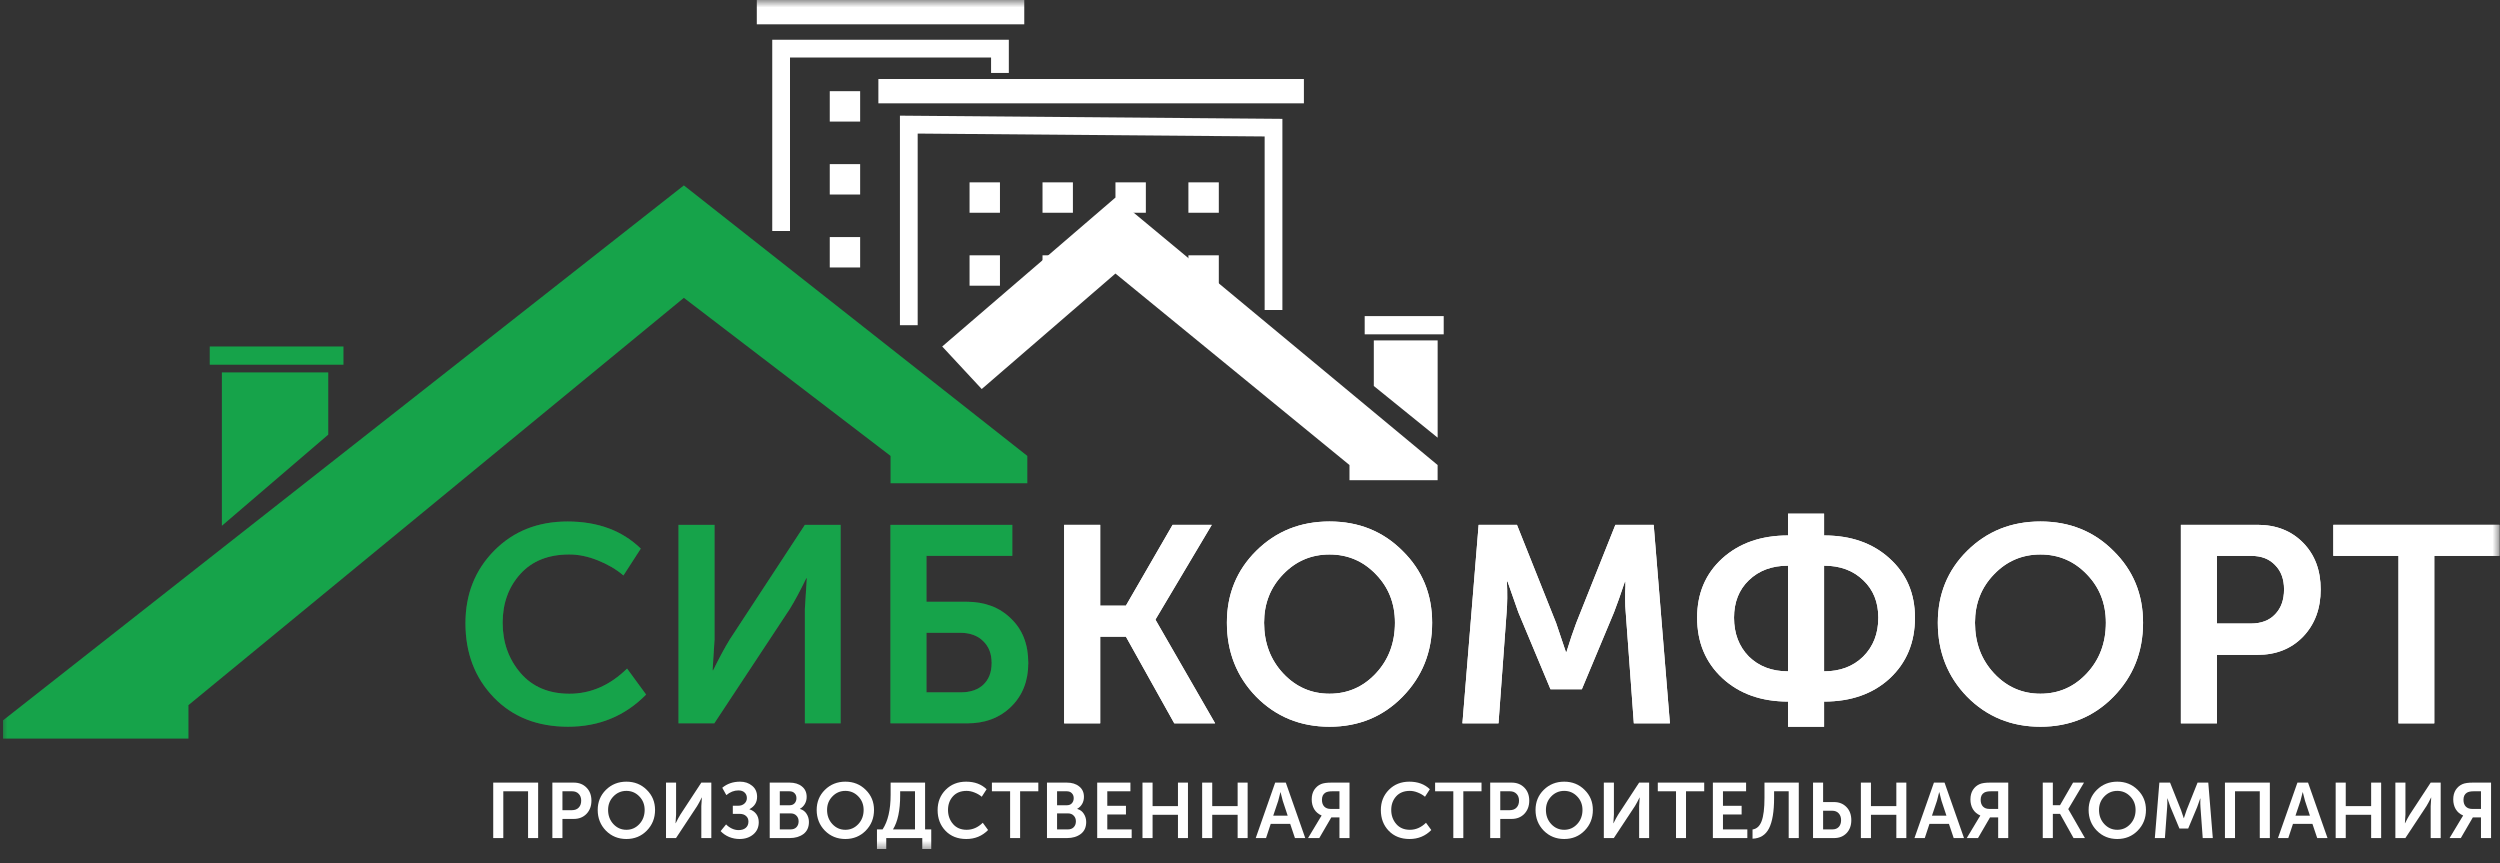 <svg width="168" height="58" viewBox="0 0 168 58" fill="none" xmlns="http://www.w3.org/2000/svg">
<rect x="0" y="0" width="168" height="58" fill="#333333" stroke="none"/>
<g clip-path="url(#clip0_504_327)">
<mask id="mask0_504_327" style="mask-type:luminance" maskUnits="userSpaceOnUse" x="0" y="0" width="168" height="58">
<path d="M168 0H0V57.273H168V0Z" fill="white"/>
</mask>
<g mask="url(#mask0_504_327)">
<path d="M92.32 25.939L96.61 29.412V22.875H92.32V25.939Z" fill="white"/>
<path d="M91.707 21.242V22.467H97.017V21.242H91.707Z" fill="white"/>
<path d="M0.205 49.632H12.664V47.385L45.956 20.016L59.845 30.637V32.475H69.036V30.637L45.956 12.459L0.205 48.406V49.632Z" fill="#16A34A"/>
<path d="M14.91 35.334L22.059 29.207V25.023H14.91V35.334Z" fill="#16A34A"/>
<path d="M14.094 23.284V24.509H23.081V23.284H14.094Z" fill="#16A34A"/>
<path d="M63.316 23.284L65.972 26.143L74.958 18.382L90.685 31.25V32.271H96.608V31.25L74.958 13.276L63.316 23.284Z" fill="white"/>
<path fill-rule="evenodd" clip-rule="evenodd" d="M51.895 2.671H67.793V4.902H66.6V3.865H53.088V15.523H51.895V2.671Z" fill="white"/>
<path d="M68.831 0H50.857V1.634H68.831V0Z" fill="white"/>
<path d="M87.622 5.31H59.027V6.944H87.622V5.31Z" fill="white"/>
<path fill-rule="evenodd" clip-rule="evenodd" d="M60.475 7.772L86.177 7.987V20.833H84.984V9.17L61.668 8.976V21.854H60.475V7.772Z" fill="white"/>
<path d="M57.802 6.127H55.76V8.17H57.802V6.127Z" fill="white"/>
<path d="M57.802 11.029H55.76V13.072H57.802V11.029Z" fill="white"/>
<path d="M57.802 15.931H55.76V17.974H57.802V15.931Z" fill="white"/>
<path d="M67.197 12.254H65.154V14.297H67.197V12.254Z" fill="white"/>
<path d="M67.197 17.157H65.154V19.199H67.197V17.157Z" fill="white"/>
<path d="M72.099 12.254H70.057V14.297H72.099V12.254Z" fill="white"/>
<path d="M72.099 17.157H70.057V19.199H72.099V17.157Z" fill="white"/>
<path d="M77.001 12.254H74.959V14.297H77.001V12.254Z" fill="white"/>
<path d="M81.904 12.254H79.861V14.297H81.904V12.254Z" fill="white"/>
<path d="M81.904 17.157H79.861V19.199H81.904V17.157Z" fill="white"/>
<path d="M31.279 41.884C31.279 39.929 31.925 38.301 33.215 36.998C34.505 35.695 36.146 35.044 38.138 35.044C40.167 35.044 41.808 35.651 43.061 36.867L41.896 38.67C41.407 38.257 40.831 37.919 40.167 37.656C39.516 37.393 38.877 37.261 38.251 37.261C36.848 37.261 35.752 37.699 34.962 38.576C34.173 39.453 33.779 40.543 33.779 41.846C33.779 43.161 34.179 44.289 34.981 45.228C35.783 46.155 36.879 46.619 38.269 46.619C39.697 46.619 40.988 46.055 42.14 44.928L43.418 46.675C42.002 48.116 40.255 48.836 38.175 48.836C36.109 48.836 34.442 48.178 33.177 46.863C31.912 45.548 31.279 43.888 31.279 41.884Z" fill="#434343"/>
<path d="M45.594 48.611V35.27H48.018V42.974L47.886 45.041H47.924C48.35 44.176 48.725 43.481 49.051 42.955L54.087 35.27H56.492V48.611H54.087V40.925L54.218 38.858H54.181C53.768 39.71 53.398 40.399 53.072 40.925L47.999 48.611H45.594Z" fill="#434343"/>
<path d="M59.836 48.611V35.27H68.029V37.355H62.26V40.437H64.928C66.168 40.437 67.17 40.812 67.934 41.564C68.711 42.303 69.1 43.299 69.1 44.552C69.1 45.755 68.718 46.732 67.953 47.483C67.189 48.235 66.2 48.611 64.984 48.611H59.836ZM62.26 46.525H64.552C65.216 46.525 65.73 46.35 66.093 45.999C66.456 45.648 66.638 45.166 66.638 44.552C66.638 43.938 66.45 43.45 66.074 43.086C65.698 42.71 65.178 42.523 64.515 42.523H62.26V46.525Z" fill="#434343"/>
<path d="M71.51 48.611V35.27H73.934V40.7H75.662L78.8 35.27H81.431L77.654 41.621V41.658L81.657 48.611H78.913L75.662 42.786H73.934V48.611H71.51Z" fill="#434343"/>
<path d="M82.447 41.846C82.447 39.929 83.105 38.32 84.42 37.017C85.748 35.702 87.389 35.044 89.343 35.044C91.298 35.044 92.932 35.702 94.248 37.017C95.576 38.32 96.24 39.929 96.24 41.846C96.24 43.813 95.576 45.472 94.248 46.826C92.932 48.166 91.298 48.836 89.343 48.836C87.389 48.836 85.748 48.166 84.42 46.826C83.105 45.472 82.447 43.813 82.447 41.846ZM84.947 41.846C84.947 43.199 85.373 44.333 86.224 45.247C87.076 46.161 88.116 46.619 89.343 46.619C90.571 46.619 91.611 46.161 92.463 45.247C93.314 44.333 93.74 43.199 93.74 41.846C93.74 40.556 93.314 39.472 92.463 38.595C91.611 37.706 90.571 37.261 89.343 37.261C88.116 37.261 87.076 37.706 86.224 38.595C85.373 39.472 84.947 40.556 84.947 41.846Z" fill="#434343"/>
<path d="M98.273 48.611L99.363 35.27H101.937L104.568 41.865L105.226 43.819H105.263C105.502 43.042 105.721 42.391 105.921 41.865L108.552 35.27H111.126L112.216 48.611H109.792L109.247 41.151C109.222 40.888 109.209 40.587 109.209 40.249C109.209 39.898 109.216 39.616 109.228 39.403V39.084H109.191C108.903 39.948 108.658 40.637 108.458 41.151L106.297 46.318H104.192L102.031 41.151L101.299 39.065H101.261C101.299 39.867 101.292 40.562 101.242 41.151L100.697 48.611H98.273Z" fill="#434343"/>
<path d="M114.047 41.508C114.047 39.879 114.611 38.551 115.738 37.524C116.878 36.497 118.35 35.983 120.154 35.983V34.518H122.578V35.983C124.382 35.983 125.847 36.497 126.975 37.524C128.115 38.551 128.685 39.879 128.685 41.508C128.685 43.174 128.121 44.533 126.994 45.585C125.866 46.625 124.394 47.145 122.578 47.145V48.836H120.154V47.145C118.35 47.145 116.878 46.619 115.738 45.566C114.611 44.514 114.047 43.161 114.047 41.508ZM122.578 45.115C123.655 45.115 124.532 44.783 125.209 44.12C125.885 43.443 126.223 42.572 126.223 41.508C126.223 40.468 125.885 39.629 125.209 38.99C124.532 38.338 123.655 38.013 122.578 38.013V45.115ZM116.527 41.508C116.527 42.572 116.859 43.443 117.523 44.12C118.2 44.783 119.077 45.115 120.154 45.115V38.013C119.077 38.013 118.2 38.338 117.523 38.99C116.859 39.629 116.527 40.468 116.527 41.508Z" fill="#434343"/>
<path d="M130.221 41.846C130.221 39.929 130.878 38.32 132.194 37.017C133.522 35.702 135.163 35.044 137.117 35.044C139.071 35.044 140.706 35.702 142.021 37.017C143.349 38.32 144.013 39.929 144.013 41.846C144.013 43.813 143.349 45.472 142.021 46.826C140.706 48.166 139.071 48.836 137.117 48.836C135.163 48.836 133.522 48.166 132.194 46.826C130.878 45.472 130.221 43.813 130.221 41.846ZM132.72 41.846C132.72 43.199 133.146 44.333 133.998 45.247C134.85 46.161 135.889 46.619 137.117 46.619C138.345 46.619 139.384 46.161 140.236 45.247C141.088 44.333 141.514 43.199 141.514 41.846C141.514 40.556 141.088 39.472 140.236 38.595C139.384 37.706 138.345 37.261 137.117 37.261C135.889 37.261 134.85 37.706 133.998 38.595C133.146 39.472 132.72 40.556 132.72 41.846Z" fill="#434343"/>
<path d="M146.555 48.611V35.27H151.703C152.956 35.27 153.977 35.67 154.766 36.472C155.555 37.274 155.95 38.32 155.95 39.61C155.95 40.9 155.555 41.959 154.766 42.786C153.977 43.6 152.956 44.007 151.703 44.007H148.979V48.611H146.555ZM148.979 41.902H151.252C151.954 41.902 152.499 41.696 152.887 41.282C153.288 40.869 153.488 40.312 153.488 39.61C153.488 38.921 153.288 38.376 152.887 37.975C152.499 37.562 151.966 37.355 151.29 37.355H148.979V41.902Z" fill="#434343"/>
<path d="M161.179 48.611V37.355H156.801V35.27H167.962V37.355H163.584V48.611H161.179Z" fill="#434343"/>
<path d="M31.279 41.883C31.279 39.929 31.925 38.3 33.215 36.998C34.505 35.695 36.146 35.044 38.138 35.044C40.167 35.044 41.808 35.651 43.061 36.866L41.896 38.67C41.407 38.257 40.831 37.918 40.167 37.655C39.516 37.392 38.877 37.261 38.251 37.261C36.848 37.261 35.752 37.699 34.962 38.576C34.173 39.453 33.779 40.543 33.779 41.846C33.779 43.161 34.179 44.288 34.981 45.228C35.783 46.155 36.879 46.618 38.269 46.618C39.697 46.618 40.988 46.055 42.14 44.927L43.418 46.675C42.002 48.115 40.255 48.836 38.175 48.836C36.109 48.836 34.442 48.178 33.177 46.863C31.912 45.547 31.279 43.888 31.279 41.883Z" fill="#16A34A"/>
<path d="M45.594 48.61V35.269H48.018V42.973L47.886 45.04H47.924C48.35 44.176 48.725 43.48 49.051 42.954L54.087 35.269H56.492V48.61H54.087V40.925L54.218 38.858H54.181C53.768 39.71 53.398 40.399 53.072 40.925L47.999 48.61H45.594Z" fill="#16A34A"/>
<path d="M59.836 48.61V35.269H68.029V37.355H62.26V40.436H64.928C66.168 40.436 67.17 40.812 67.934 41.564C68.711 42.303 69.1 43.299 69.1 44.551C69.1 45.754 68.718 46.731 67.953 47.483C67.189 48.234 66.2 48.61 64.984 48.61H59.836ZM62.26 46.525H64.552C65.216 46.525 65.73 46.349 66.093 45.998C66.456 45.648 66.638 45.165 66.638 44.551C66.638 43.938 66.45 43.449 66.074 43.086C65.698 42.71 65.178 42.522 64.515 42.522H62.26V46.525Z" fill="#16A34A"/>
<path d="M71.51 48.61V35.269H73.934V40.699H75.662L78.8 35.269H81.431L77.654 41.62V41.658L81.657 48.61H78.913L75.662 42.785H73.934V48.61H71.51Z" fill="white"/>
<path d="M82.447 41.846C82.447 39.929 83.105 38.319 84.42 37.016C85.748 35.701 87.389 35.044 89.343 35.044C91.298 35.044 92.933 35.701 94.248 37.016C95.576 38.319 96.24 39.929 96.24 41.846C96.24 43.812 95.576 45.472 94.248 46.825C92.933 48.165 91.298 48.836 89.343 48.836C87.389 48.836 85.748 48.165 84.42 46.825C83.105 45.472 82.447 43.812 82.447 41.846ZM84.947 41.846C84.947 43.198 85.373 44.332 86.224 45.247C87.076 46.161 88.116 46.618 89.343 46.618C90.571 46.618 91.611 46.161 92.463 45.247C93.314 44.332 93.74 43.198 93.74 41.846C93.74 40.555 93.314 39.472 92.463 38.595C91.611 37.706 90.571 37.261 89.343 37.261C88.116 37.261 87.076 37.706 86.224 38.595C85.373 39.472 84.947 40.555 84.947 41.846Z" fill="white"/>
<path d="M98.275 48.61L99.365 35.269H101.939L104.57 41.864L105.228 43.819H105.265C105.503 43.042 105.723 42.391 105.923 41.864L108.554 35.269H111.128L112.218 48.61H109.794L109.249 41.15C109.224 40.887 109.211 40.587 109.211 40.248C109.211 39.898 109.218 39.616 109.23 39.403V39.083H109.193C108.904 39.948 108.66 40.637 108.46 41.15L106.299 46.318H104.194L102.033 41.15L101.301 39.065H101.263C101.301 39.866 101.294 40.562 101.244 41.15L100.699 48.61H98.275Z" fill="white"/>
<path d="M114.047 41.508C114.047 39.879 114.611 38.551 115.738 37.524C116.878 36.497 118.35 35.983 120.154 35.983V34.518H122.578V35.983C124.382 35.983 125.847 36.497 126.975 37.524C128.115 38.551 128.685 39.879 128.685 41.508C128.685 43.174 128.121 44.533 126.994 45.585C125.866 46.625 124.394 47.145 122.578 47.145V48.836H120.154V47.145C118.35 47.145 116.878 46.619 115.738 45.566C114.611 44.514 114.047 43.161 114.047 41.508ZM122.578 45.115C123.655 45.115 124.532 44.783 125.209 44.12C125.885 43.443 126.223 42.572 126.223 41.508C126.223 40.468 125.885 39.629 125.209 38.99C124.532 38.338 123.655 38.013 122.578 38.013V45.115ZM116.527 41.508C116.527 42.572 116.859 43.443 117.523 44.12C118.2 44.783 119.077 45.115 120.154 45.115V38.013C119.077 38.013 118.2 38.338 117.523 38.99C116.859 39.629 116.527 40.468 116.527 41.508Z" fill="white"/>
<path d="M130.221 41.846C130.221 39.929 130.878 38.319 132.194 37.016C133.522 35.701 135.163 35.044 137.117 35.044C139.071 35.044 140.706 35.701 142.021 37.016C143.349 38.319 144.013 39.929 144.013 41.846C144.013 43.812 143.349 45.472 142.021 46.825C140.706 48.165 139.071 48.836 137.117 48.836C135.163 48.836 133.522 48.165 132.194 46.825C130.878 45.472 130.221 43.812 130.221 41.846ZM132.72 41.846C132.72 43.198 133.146 44.332 133.998 45.247C134.85 46.161 135.889 46.618 137.117 46.618C138.345 46.618 139.384 46.161 140.236 45.247C141.088 44.332 141.514 43.198 141.514 41.846C141.514 40.555 141.088 39.472 140.236 38.595C139.384 37.706 138.345 37.261 137.117 37.261C135.889 37.261 134.85 37.706 133.998 38.595C133.146 39.472 132.72 40.555 132.72 41.846Z" fill="white"/>
<path d="M146.555 48.61V35.269H151.703C152.956 35.269 153.977 35.67 154.766 36.471C155.555 37.273 155.95 38.319 155.95 39.609C155.95 40.9 155.555 41.958 154.766 42.785C153.977 43.599 152.956 44.006 151.703 44.006H148.979V48.61H146.555ZM148.979 41.902H151.252C151.954 41.902 152.499 41.695 152.887 41.282C153.288 40.868 153.488 40.311 153.488 39.609C153.488 38.921 153.288 38.376 152.887 37.975C152.499 37.561 151.966 37.355 151.29 37.355H148.979V41.902Z" fill="white"/>
<path d="M161.179 48.61V37.355H156.801V35.269H167.962V37.355H163.584V48.61H161.179Z" fill="white"/>
<path d="M71.51 48.61V35.269H73.934V40.699H75.662L78.8 35.269H81.431L77.654 41.62V41.658L81.657 48.61H78.913L75.662 42.785H73.934V48.61H71.51Z" fill="white"/>
<path d="M82.447 41.846C82.447 39.929 83.105 38.319 84.42 37.016C85.748 35.701 87.389 35.044 89.343 35.044C91.298 35.044 92.933 35.701 94.248 37.016C95.576 38.319 96.24 39.929 96.24 41.846C96.24 43.812 95.576 45.472 94.248 46.825C92.933 48.165 91.298 48.836 89.343 48.836C87.389 48.836 85.748 48.165 84.42 46.825C83.105 45.472 82.447 43.812 82.447 41.846ZM84.947 41.846C84.947 43.198 85.373 44.332 86.224 45.247C87.076 46.161 88.116 46.618 89.343 46.618C90.571 46.618 91.611 46.161 92.463 45.247C93.314 44.332 93.74 43.198 93.74 41.846C93.74 40.555 93.314 39.472 92.463 38.595C91.611 37.706 90.571 37.261 89.343 37.261C88.116 37.261 87.076 37.706 86.224 38.595C85.373 39.472 84.947 40.555 84.947 41.846Z" fill="white"/>
<path d="M98.275 48.61L99.365 35.269H101.939L104.57 41.864L105.228 43.819H105.265C105.503 43.042 105.723 42.391 105.923 41.864L108.554 35.269H111.128L112.218 48.61H109.794L109.249 41.15C109.224 40.887 109.211 40.587 109.211 40.248C109.211 39.898 109.218 39.616 109.23 39.403V39.083H109.193C108.904 39.948 108.66 40.637 108.46 41.15L106.299 46.318H104.194L102.033 41.15L101.301 39.065H101.263C101.301 39.866 101.294 40.562 101.244 41.15L100.699 48.61H98.275Z" fill="white"/>
<path d="M114.047 41.508C114.047 39.879 114.611 38.551 115.738 37.524C116.878 36.497 118.35 35.983 120.154 35.983V34.518H122.578V35.983C124.382 35.983 125.847 36.497 126.975 37.524C128.115 38.551 128.685 39.879 128.685 41.508C128.685 43.174 128.121 44.533 126.994 45.585C125.866 46.625 124.394 47.145 122.578 47.145V48.836H120.154V47.145C118.35 47.145 116.878 46.619 115.738 45.566C114.611 44.514 114.047 43.161 114.047 41.508ZM122.578 45.115C123.655 45.115 124.532 44.783 125.209 44.12C125.885 43.443 126.223 42.572 126.223 41.508C126.223 40.468 125.885 39.629 125.209 38.99C124.532 38.338 123.655 38.013 122.578 38.013V45.115ZM116.527 41.508C116.527 42.572 116.859 43.443 117.523 44.12C118.2 44.783 119.077 45.115 120.154 45.115V38.013C119.077 38.013 118.2 38.338 117.523 38.99C116.859 39.629 116.527 40.468 116.527 41.508Z" fill="white"/>
<path d="M130.221 41.846C130.221 39.929 130.878 38.319 132.194 37.016C133.522 35.701 135.163 35.044 137.117 35.044C139.071 35.044 140.706 35.701 142.021 37.016C143.349 38.319 144.013 39.929 144.013 41.846C144.013 43.812 143.349 45.472 142.021 46.825C140.706 48.165 139.071 48.836 137.117 48.836C135.163 48.836 133.522 48.165 132.194 46.825C130.878 45.472 130.221 43.812 130.221 41.846ZM132.72 41.846C132.72 43.198 133.146 44.332 133.998 45.247C134.85 46.161 135.889 46.618 137.117 46.618C138.345 46.618 139.384 46.161 140.236 45.247C141.088 44.332 141.514 43.198 141.514 41.846C141.514 40.555 141.088 39.472 140.236 38.595C139.384 37.706 138.345 37.261 137.117 37.261C135.889 37.261 134.85 37.706 133.998 38.595C133.146 39.472 132.72 40.555 132.72 41.846Z" fill="white"/>
<path d="M146.555 48.61V35.269H151.703C152.956 35.269 153.977 35.67 154.766 36.471C155.555 37.273 155.95 38.319 155.95 39.609C155.95 40.9 155.555 41.958 154.766 42.785C153.977 43.599 152.956 44.006 151.703 44.006H148.979V48.61H146.555ZM148.979 41.902H151.252C151.954 41.902 152.499 41.695 152.887 41.282C153.288 40.868 153.488 40.311 153.488 39.609C153.488 38.921 153.288 38.376 152.887 37.975C152.499 37.561 151.966 37.355 151.29 37.355H148.979V41.902Z" fill="white"/>
<path d="M161.179 48.61V37.355H156.801V35.269H167.962V37.355H163.584V48.61H161.179Z" fill="white"/>
<path d="M33.145 56.318V52.591H36.163V56.318H35.486V53.174H33.822V56.318H33.145Z" fill="white"/>
<path d="M37.119 56.318V52.591H38.558C38.907 52.591 39.193 52.703 39.413 52.927C39.634 53.151 39.744 53.443 39.744 53.804C39.744 54.164 39.634 54.46 39.413 54.691C39.193 54.918 38.907 55.032 38.558 55.032H37.796V56.318H37.119ZM37.796 54.444H38.432C38.628 54.444 38.78 54.386 38.888 54.271C39 54.155 39.056 53.999 39.056 53.804C39.056 53.611 39 53.459 38.888 53.347C38.78 53.231 38.631 53.174 38.442 53.174H37.796V54.444Z" fill="white"/>
<path d="M40.166 54.428C40.166 53.893 40.35 53.443 40.717 53.079C41.088 52.712 41.547 52.528 42.093 52.528C42.639 52.528 43.096 52.712 43.463 53.079C43.834 53.443 44.02 53.893 44.02 54.428C44.02 54.978 43.834 55.442 43.463 55.82C43.096 56.194 42.639 56.381 42.093 56.381C41.547 56.381 41.088 56.194 40.717 55.82C40.35 55.442 40.166 54.978 40.166 54.428ZM40.864 54.428C40.864 54.806 40.983 55.123 41.221 55.379C41.459 55.634 41.75 55.762 42.093 55.762C42.436 55.762 42.726 55.634 42.964 55.379C43.202 55.123 43.321 54.806 43.321 54.428C43.321 54.068 43.202 53.765 42.964 53.52C42.726 53.272 42.436 53.147 42.093 53.147C41.75 53.147 41.459 53.272 41.221 53.52C40.983 53.765 40.864 54.068 40.864 54.428Z" fill="white"/>
<path d="M44.756 56.318V52.591H45.433V54.743L45.396 55.321H45.407C45.526 55.079 45.631 54.885 45.722 54.738L47.129 52.591H47.801V56.318H47.129V54.171L47.166 53.594H47.155C47.04 53.831 46.937 54.024 46.845 54.171L45.428 56.318H44.756Z" fill="white"/>
<path d="M48.426 55.851L48.793 55.4C48.895 55.508 49.021 55.599 49.171 55.673C49.322 55.746 49.476 55.783 49.633 55.783C49.836 55.783 49.997 55.732 50.116 55.631C50.235 55.529 50.295 55.389 50.295 55.211C50.295 55.05 50.24 54.923 50.132 54.833C50.027 54.738 49.883 54.691 49.702 54.691H49.245V54.145H49.612C49.78 54.145 49.919 54.096 50.027 53.998C50.135 53.9 50.19 53.777 50.19 53.63C50.19 53.48 50.141 53.357 50.043 53.263C49.945 53.165 49.803 53.116 49.617 53.116C49.334 53.116 49.064 53.221 48.809 53.431L48.536 52.937C48.865 52.664 49.264 52.528 49.733 52.528C50.051 52.528 50.321 52.619 50.541 52.801C50.765 52.983 50.877 53.231 50.877 53.546C50.877 53.914 50.706 54.19 50.363 54.376V54.386C50.555 54.446 50.708 54.551 50.82 54.701C50.932 54.852 50.988 55.036 50.988 55.253C50.988 55.596 50.864 55.87 50.615 56.077C50.37 56.28 50.064 56.381 49.696 56.381C49.458 56.381 49.225 56.336 48.998 56.245C48.774 56.15 48.583 56.019 48.426 55.851Z" fill="white"/>
<path d="M51.725 56.318V52.591H53.053C53.399 52.591 53.678 52.676 53.888 52.848C54.101 53.016 54.208 53.251 54.208 53.552C54.208 53.727 54.167 53.884 54.087 54.024C54.007 54.164 53.896 54.273 53.756 54.35V54.36C53.952 54.416 54.101 54.526 54.203 54.691C54.308 54.855 54.36 55.037 54.36 55.237C54.36 55.59 54.237 55.86 53.993 56.045C53.748 56.227 53.441 56.318 53.074 56.318H51.725ZM52.402 54.113H53.058C53.202 54.113 53.313 54.07 53.394 53.982C53.478 53.891 53.52 53.776 53.52 53.636C53.52 53.499 53.478 53.389 53.394 53.305C53.313 53.217 53.198 53.174 53.048 53.174H52.402V54.113ZM52.402 55.736H53.126C53.294 55.736 53.426 55.687 53.52 55.589C53.618 55.487 53.667 55.356 53.667 55.195C53.667 55.037 53.618 54.91 53.52 54.812C53.426 54.71 53.294 54.659 53.126 54.659H52.402V55.736Z" fill="white"/>
<path d="M54.881 54.428C54.881 53.893 55.065 53.443 55.432 53.079C55.803 52.712 56.262 52.528 56.808 52.528C57.354 52.528 57.81 52.712 58.178 53.079C58.549 53.443 58.734 53.893 58.734 54.428C58.734 54.978 58.549 55.442 58.178 55.82C57.81 56.194 57.354 56.381 56.808 56.381C56.262 56.381 55.803 56.194 55.432 55.82C55.065 55.442 54.881 54.978 54.881 54.428ZM55.579 54.428C55.579 54.806 55.698 55.123 55.936 55.379C56.174 55.634 56.465 55.762 56.808 55.762C57.151 55.762 57.441 55.634 57.679 55.379C57.917 55.123 58.036 54.806 58.036 54.428C58.036 54.068 57.917 53.765 57.679 53.52C57.441 53.272 57.151 53.147 56.808 53.147C56.465 53.147 56.174 53.272 55.936 53.52C55.698 53.765 55.579 54.068 55.579 54.428Z" fill="white"/>
<path d="M60.008 55.736H61.488V53.174H60.491V53.452C60.491 54.453 60.33 55.214 60.008 55.736ZM58.932 55.736H59.31C59.67 55.19 59.85 54.413 59.85 53.405V52.591H62.166V55.736H62.58V57.053H61.977V56.318H59.556V57.053H58.932V55.736Z" fill="white"/>
<path d="M63.008 54.439C63.008 53.893 63.188 53.438 63.549 53.074C63.909 52.71 64.368 52.528 64.924 52.528C65.491 52.528 65.95 52.697 66.3 53.037L65.974 53.541C65.838 53.426 65.677 53.331 65.491 53.258C65.309 53.184 65.131 53.147 64.956 53.147C64.564 53.147 64.257 53.27 64.037 53.515C63.816 53.76 63.706 54.064 63.706 54.428C63.706 54.796 63.818 55.111 64.042 55.373C64.266 55.632 64.572 55.762 64.961 55.762C65.36 55.762 65.72 55.604 66.042 55.289L66.399 55.778C66.004 56.18 65.516 56.381 64.935 56.381C64.357 56.381 63.892 56.198 63.538 55.83C63.185 55.463 63.008 54.999 63.008 54.439Z" fill="white"/>
<path d="M67.88 56.318V53.174H66.656V52.591H69.775V53.174H68.552V56.318H67.88Z" fill="white"/>
<path d="M70.357 56.318V52.591H71.686C72.032 52.591 72.31 52.676 72.52 52.848C72.734 53.016 72.841 53.251 72.841 53.552C72.841 53.727 72.801 53.884 72.72 54.024C72.639 54.164 72.529 54.273 72.389 54.35V54.36C72.585 54.416 72.734 54.526 72.835 54.691C72.94 54.855 72.993 55.037 72.993 55.237C72.993 55.59 72.871 55.86 72.625 56.045C72.381 56.227 72.074 56.318 71.707 56.318H70.357ZM71.035 54.113H71.691C71.835 54.113 71.947 54.07 72.027 53.982C72.111 53.891 72.153 53.776 72.153 53.636C72.153 53.499 72.111 53.389 72.027 53.305C71.947 53.217 71.831 53.174 71.68 53.174H71.035V54.113ZM71.035 55.736H71.759C71.927 55.736 72.058 55.687 72.153 55.589C72.251 55.487 72.3 55.356 72.3 55.195C72.3 55.037 72.251 54.91 72.153 54.812C72.058 54.71 71.927 54.659 71.759 54.659H71.035V55.736Z" fill="white"/>
<path d="M73.732 56.318V52.591H75.964V53.174H74.41V54.15H75.664V54.733H74.41V55.736H76.048V56.318H73.732Z" fill="white"/>
<path d="M76.775 56.318V52.591H77.453V54.171H79.159V52.591H79.831V56.318H79.159V54.754H77.453V56.318H76.775Z" fill="white"/>
<path d="M80.785 56.318V52.591H81.462V54.171H83.169V52.591H83.841V56.318H83.169V54.754H81.462V56.318H80.785Z" fill="white"/>
<path d="M84.385 56.318L85.692 52.591H86.406L87.713 56.318H87.02L86.7 55.363H85.393L85.078 56.318H84.385ZM85.561 54.812H86.532L86.201 53.814L86.054 53.237H86.044C85.988 53.482 85.939 53.674 85.897 53.814L85.561 54.812Z" fill="white"/>
<path d="M87.9 56.318L88.688 55.006L88.809 54.812V54.801C88.588 54.703 88.422 54.56 88.31 54.371C88.201 54.182 88.147 53.965 88.147 53.72C88.147 53.468 88.203 53.254 88.315 53.079C88.431 52.901 88.583 52.771 88.772 52.691C88.926 52.624 89.162 52.591 89.481 52.591H90.688V56.318H90.011V54.927H89.465L88.656 56.318H87.9ZM89.423 54.36H90.011V53.174H89.533C89.323 53.174 89.167 53.205 89.066 53.268C88.912 53.363 88.835 53.522 88.835 53.746C88.835 53.942 88.887 54.094 88.992 54.203C89.097 54.308 89.241 54.36 89.423 54.36Z" fill="white"/>
<path d="M92.793 54.439C92.793 53.893 92.973 53.438 93.334 53.074C93.694 52.71 94.153 52.528 94.709 52.528C95.276 52.528 95.735 52.697 96.085 53.037L95.759 53.541C95.623 53.426 95.462 53.331 95.276 53.258C95.094 53.184 94.916 53.147 94.741 53.147C94.349 53.147 94.043 53.27 93.822 53.515C93.602 53.76 93.491 54.064 93.491 54.428C93.491 54.796 93.603 55.111 93.827 55.373C94.051 55.632 94.357 55.762 94.746 55.762C95.145 55.762 95.505 55.604 95.827 55.289L96.184 55.778C95.789 56.18 95.301 56.381 94.72 56.381C94.142 56.381 93.677 56.198 93.323 55.83C92.97 55.463 92.793 54.999 92.793 54.439Z" fill="white"/>
<path d="M97.663 56.318V53.174H96.439V52.591H99.558V53.174H98.335V56.318H97.663Z" fill="white"/>
<path d="M100.141 56.318V52.591H101.579C101.929 52.591 102.214 52.703 102.435 52.927C102.655 53.151 102.766 53.443 102.766 53.804C102.766 54.164 102.655 54.46 102.435 54.691C102.214 54.918 101.929 55.032 101.579 55.032H100.818V56.318H100.141ZM100.818 54.444H101.453C101.649 54.444 101.802 54.386 101.91 54.271C102.022 54.155 102.078 53.999 102.078 53.804C102.078 53.611 102.022 53.459 101.91 53.347C101.802 53.231 101.653 53.174 101.464 53.174H100.818V54.444Z" fill="white"/>
<path d="M103.188 54.428C103.188 53.893 103.371 53.443 103.739 53.079C104.11 52.712 104.568 52.528 105.114 52.528C105.66 52.528 106.117 52.712 106.484 53.079C106.856 53.443 107.041 53.893 107.041 54.428C107.041 54.978 106.856 55.442 106.484 55.82C106.117 56.194 105.66 56.381 105.114 56.381C104.568 56.381 104.11 56.194 103.739 55.82C103.371 55.442 103.188 54.978 103.188 54.428ZM103.886 54.428C103.886 54.806 104.005 55.123 104.243 55.379C104.481 55.634 104.771 55.762 105.114 55.762C105.457 55.762 105.748 55.634 105.986 55.379C106.224 55.123 106.343 54.806 106.343 54.428C106.343 54.068 106.224 53.765 105.986 53.52C105.748 53.272 105.457 53.147 105.114 53.147C104.771 53.147 104.481 53.272 104.243 53.52C104.005 53.765 103.886 54.068 103.886 54.428Z" fill="white"/>
<path d="M107.777 56.318V52.591H108.455V54.743L108.418 55.321H108.428C108.547 55.079 108.652 54.885 108.743 54.738L110.15 52.591H110.822V56.318H110.15V54.171L110.187 53.594H110.177C110.061 53.831 109.958 54.024 109.867 54.171L108.449 56.318H107.777Z" fill="white"/>
<path d="M112.628 56.318V53.174H111.404V52.591H114.523V53.174H113.3V56.318H112.628Z" fill="white"/>
<path d="M115.105 56.318V52.591H117.337V53.174H115.783V54.15H117.037V54.733H115.783V55.736H117.421V56.318H115.105Z" fill="white"/>
<path d="M117.77 55.741C118.049 55.702 118.253 55.517 118.379 55.184C118.508 54.848 118.573 54.323 118.573 53.609V52.591H120.878V56.318H120.2V53.174H119.219V53.62C119.219 54.537 119.105 55.219 118.877 55.667C118.65 56.112 118.28 56.343 117.77 56.36V55.741Z" fill="white"/>
<path d="M121.836 56.318V52.591H122.513V53.898H123.243C123.586 53.898 123.866 54.01 124.083 54.234C124.3 54.455 124.408 54.749 124.408 55.116C124.408 55.473 124.302 55.764 124.088 55.988C123.875 56.208 123.597 56.318 123.253 56.318H121.836ZM122.513 55.736H123.133C123.318 55.736 123.462 55.681 123.563 55.573C123.668 55.461 123.721 55.309 123.721 55.116C123.721 54.923 123.667 54.77 123.558 54.654C123.453 54.539 123.308 54.481 123.122 54.481H122.513V55.736Z" fill="white"/>
<path d="M125.051 56.318V52.591H125.728V54.171H127.434V52.591H128.106V56.318H127.434V54.754H125.728V56.318H125.051Z" fill="white"/>
<path d="M128.652 56.318L129.96 52.591H130.674L131.981 56.318H131.288L130.968 55.363H129.66L129.345 56.318H128.652ZM129.828 54.812H130.8L130.469 53.814L130.322 53.237H130.311C130.255 53.482 130.206 53.674 130.164 53.814L129.828 54.812Z" fill="white"/>
<path d="M132.166 56.318L132.954 55.006L133.074 54.812V54.801C132.854 54.703 132.687 54.56 132.576 54.371C132.467 54.182 132.413 53.965 132.413 53.72C132.413 53.468 132.469 53.254 132.581 53.079C132.696 52.901 132.849 52.771 133.038 52.691C133.191 52.624 133.428 52.591 133.746 52.591H134.954V56.318H134.277V54.927H133.731L132.922 56.318H132.166ZM133.689 54.36H134.277V53.174H133.799C133.589 53.174 133.433 53.205 133.332 53.268C133.177 53.363 133.101 53.522 133.101 53.746C133.101 53.942 133.153 54.094 133.258 54.203C133.363 54.308 133.506 54.36 133.689 54.36Z" fill="white"/>
<path d="M137.273 56.318V52.591H137.951V54.108H138.434L139.31 52.591H140.045L138.99 54.365V54.376L140.108 56.318H139.342L138.434 54.691H137.951V56.318H137.273Z" fill="white"/>
<path d="M140.355 54.428C140.355 53.893 140.539 53.443 140.907 53.079C141.278 52.712 141.736 52.528 142.282 52.528C142.828 52.528 143.285 52.712 143.652 53.079C144.024 53.443 144.209 53.893 144.209 54.428C144.209 54.978 144.024 55.442 143.652 55.82C143.285 56.194 142.828 56.381 142.282 56.381C141.736 56.381 141.278 56.194 140.907 55.82C140.539 55.442 140.355 54.978 140.355 54.428ZM141.054 54.428C141.054 54.806 141.173 55.123 141.411 55.379C141.649 55.634 141.939 55.762 142.282 55.762C142.625 55.762 142.916 55.634 143.154 55.379C143.392 55.123 143.511 54.806 143.511 54.428C143.511 54.068 143.392 53.765 143.154 53.52C142.916 53.272 142.625 53.147 142.282 53.147C141.939 53.147 141.649 53.272 141.411 53.52C141.173 53.765 141.054 54.068 141.054 54.428Z" fill="white"/>
<path d="M144.805 56.318L145.109 52.591H145.828L146.563 54.434L146.747 54.98H146.758C146.824 54.763 146.885 54.581 146.941 54.434L147.676 52.591H148.396L148.7 56.318H148.023L147.871 54.234C147.864 54.161 147.86 54.077 147.86 53.982C147.86 53.884 147.862 53.805 147.865 53.746V53.657H147.855C147.775 53.898 147.706 54.091 147.65 54.234L147.046 55.678H146.458L145.855 54.234L145.65 53.651H145.639C145.65 53.875 145.648 54.07 145.634 54.234L145.482 56.318H144.805Z" fill="white"/>
<path d="M149.516 56.318V52.591H152.534V56.318H151.857V53.174H150.193V56.318H149.516Z" fill="white"/>
<path d="M153.08 56.318L154.387 52.591H155.101L156.409 56.318H155.716L155.395 55.363H154.088L153.773 56.318H153.08ZM154.256 54.812H155.227L154.897 53.814L154.75 53.237H154.739C154.683 53.482 154.634 53.674 154.592 53.814L154.256 54.812Z" fill="white"/>
<path d="M156.957 56.318V52.591H157.634V54.171H159.341V52.591H160.013V56.318H159.341V54.754H157.634V56.318H156.957Z" fill="white"/>
<path d="M160.969 56.318V52.591H161.646V54.743L161.609 55.321H161.62C161.739 55.079 161.844 54.885 161.935 54.738L163.342 52.591H164.014V56.318H163.342V54.171L163.378 53.594H163.368C163.252 53.831 163.149 54.024 163.058 54.171L161.641 56.318H160.969Z" fill="white"/>
<path d="M164.611 56.318L165.399 55.006L165.52 54.812V54.801C165.299 54.703 165.133 54.56 165.021 54.371C164.912 54.182 164.858 53.965 164.858 53.72C164.858 53.468 164.914 53.254 165.026 53.079C165.142 52.901 165.294 52.771 165.483 52.691C165.637 52.624 165.873 52.591 166.192 52.591H167.399V56.318H166.722V54.927H166.176L165.367 56.318H164.611ZM166.134 54.36H166.722V53.174H166.244C166.034 53.174 165.878 53.205 165.777 53.268C165.623 53.363 165.546 53.522 165.546 53.746C165.546 53.942 165.598 54.094 165.703 54.203C165.808 54.308 165.952 54.36 166.134 54.36Z" fill="white"/>
</g>
</g>
<defs>
<clipPath id="clip0_504_327">
<rect width="168" height="58" fill="white"/>
</clipPath>
</defs>
</svg>
